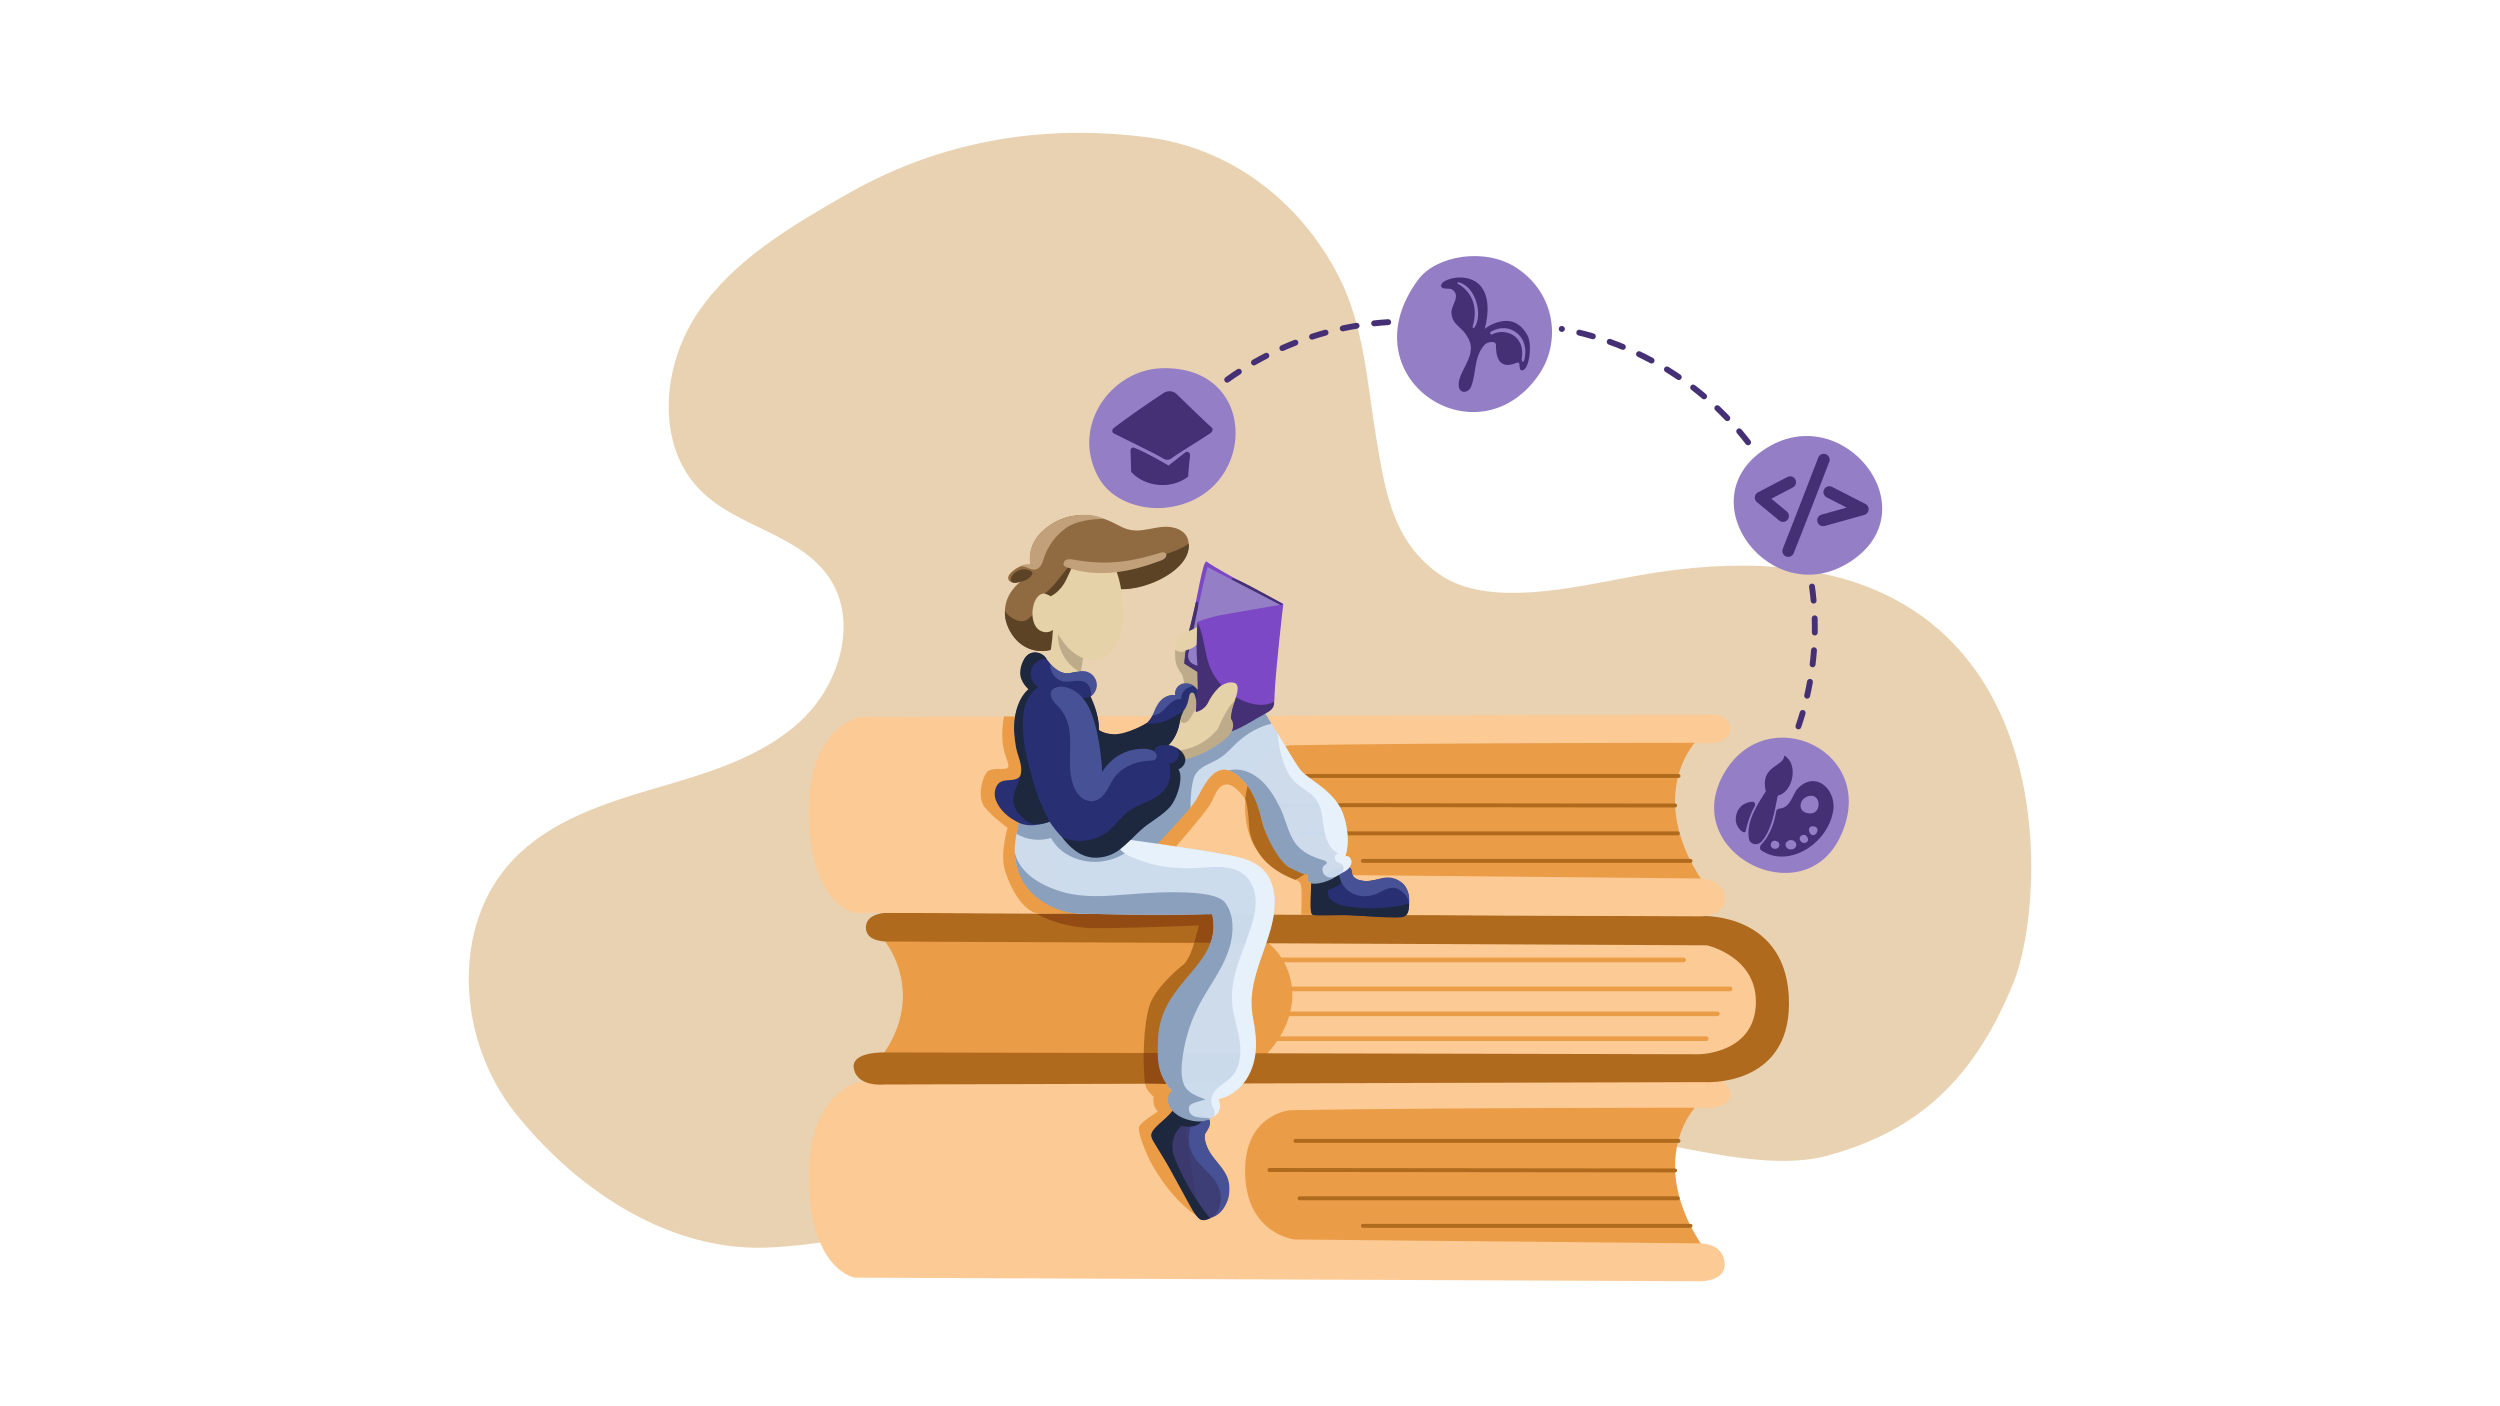 <svg width="320" height="180" viewBox="0 0 320 180" fill="none" xmlns="http://www.w3.org/2000/svg">
<g clip-path="url(#clip0_8172_24912)">
<path d="M108.221 24.959C101.125 29.039 93.774 33.353 89.228 40.172C84.681 46.991 83.909 57.095 89.737 62.85C94.445 67.5 102.273 68.382 106.052 73.817C109.974 79.457 107.468 87.7 102.416 92.347C97.364 96.995 90.489 98.962 83.909 100.89C77.329 102.818 70.475 105.032 65.727 109.992C57.596 118.486 58.559 133.133 65.867 142.348C73.175 151.563 83.9 159.08 95.624 159.68C107.349 160.28 134.767 152.484 195.84 144.708C206.739 143.32 223.383 150.84 233.974 147.909C244.067 145.116 252.212 139.542 257.759 125.684C262.546 113.722 264.733 63.575 209.156 73.754C201.564 75.144 190.366 77.941 184.105 73.415C178.331 69.24 177.338 63.169 176.171 56.127C175.004 49.084 174.608 41.717 171.354 35.367C166.449 25.794 157.561 18.953 146.918 17.575C136.275 16.198 122.414 16.799 108.221 24.959Z" fill="#E9D2B1"/>
<path d="M218.627 140.163C215.679 142.314 214.259 146.159 214.418 149.815C214.576 153.47 216.133 156.943 218.127 159.799C201.52 163.3 184.296 162.448 167.464 160.293C163.912 159.838 160.138 159.223 157.478 156.817C155.42 154.956 154.286 152.112 154.495 149.34C154.705 146.567 156.255 143.928 158.569 142.401C161.259 140.625 164.651 140.406 167.87 140.321C173.046 140.184 178.225 140.252 183.403 140.32C194.526 140.465 205.649 140.61 218.627 140.163Z" fill="#EA9C47"/>
<path d="M110.075 138.467L218.264 138.19C218.264 138.19 221.447 137.716 221.447 140.125C221.447 142.183 217.699 141.788 217.699 141.788C217.699 141.788 183.128 141.787 165.173 142.106C165.199 142.098 159.371 142.514 159.371 149.864C159.371 157.957 165.694 158.653 165.694 158.653L217.231 159.15C217.231 159.15 220.512 158.896 220.753 161.632C220.97 164.104 217.538 163.999 217.538 163.999L109.382 163.538C109.382 163.538 103.529 162.547 103.529 150.397C103.529 139.703 110.075 138.467 110.075 138.467Z" fill="#FCCA95"/>
<path d="M214.418 150.066H214.418L162.488 150.007C162.35 150.007 162.238 149.894 162.238 149.756C162.238 149.617 162.351 149.505 162.489 149.505H162.489L214.419 149.564C214.557 149.564 214.669 149.676 214.669 149.815C214.669 149.954 214.556 150.066 214.418 150.066Z" fill="#AF6A1D"/>
<path d="M214.761 153.634H166.342C166.204 153.634 166.092 153.521 166.092 153.383C166.092 153.244 166.204 153.131 166.342 153.131H214.761C214.899 153.131 215.011 153.244 215.011 153.383C215.011 153.521 214.899 153.634 214.761 153.634Z" fill="#AF6A1D"/>
<path d="M216.39 157.156H174.45C174.311 157.156 174.199 157.043 174.199 156.904C174.199 156.766 174.311 156.653 174.45 156.653H216.39C216.528 156.653 216.64 156.766 216.64 156.904C216.64 157.043 216.528 157.156 216.39 157.156Z" fill="#AF6A1D"/>
<path d="M214.851 146.284H165.823C165.684 146.284 165.572 146.172 165.572 146.033C165.572 145.894 165.684 145.782 165.823 145.782H214.851C214.99 145.782 215.102 145.894 215.102 146.033C215.102 146.172 214.99 146.284 214.851 146.284Z" fill="#AF6A1D"/>
<path d="M160.108 119.176C162.205 121.75 163.335 125.099 163.226 128.422C163.118 131.744 161.772 135.012 159.512 137.443C178.807 135.159 198.496 139.211 217.709 136.316C220.434 135.905 223.384 135.211 225.068 133.022C226.285 131.44 226.61 129.333 226.545 127.335C226.468 124.983 225.803 122.481 223.988 120.99C222.21 119.53 219.743 119.346 217.448 119.239C198.753 118.371 180.017 118.416 160.108 119.176Z" fill="#FCCA95"/>
<path d="M112.272 119.272C114.449 121.535 115.664 124.699 115.563 127.843C115.462 130.986 114.045 134.065 111.746 136.485C128.734 135.209 161.408 136.204 160.877 136.073C163.391 134.023 165.243 131.016 165.41 127.77C165.577 124.525 163.831 121.128 160.867 119.817C159.155 119.06 128.142 118.629 112.272 119.272Z" fill="#EA9C47"/>
<path d="M113.688 120.513L218.493 121.001C218.493 121.001 224.756 122.392 224.756 128.228C224.756 134.867 217.49 134.944 217.49 134.944L113.273 134.712C113.273 134.712 108.924 134.56 109.285 136.73C109.698 139.218 113.237 138.816 113.237 138.816L218.123 138.511C218.123 138.511 228.991 139.271 228.991 128.432C228.991 116.856 217.986 117.252 217.986 117.252L113.55 116.835C113.55 116.835 110.833 116.823 110.833 118.731C110.833 120.669 113.688 120.513 113.688 120.513Z" fill="#AF6A1D"/>
<path d="M221.447 126.881H162.841C162.677 126.881 162.545 126.748 162.545 126.584C162.545 126.42 162.677 126.288 162.841 126.288H221.447C221.611 126.288 221.743 126.42 221.743 126.584C221.743 126.748 221.611 126.881 221.447 126.881Z" fill="#EA9C47"/>
<path d="M219.832 130.066H162.028C161.865 130.066 161.732 129.933 161.732 129.769C161.732 129.605 161.865 129.472 162.028 129.472H219.832C219.995 129.472 220.128 129.605 220.128 129.769C220.128 129.933 219.995 130.066 219.832 130.066Z" fill="#EA9C47"/>
<path d="M218.394 133.25H161.892C161.728 133.25 161.596 133.117 161.596 132.953C161.596 132.789 161.728 132.656 161.892 132.656H218.394C218.558 132.656 218.69 132.789 218.69 132.953C218.69 133.117 218.558 133.25 218.394 133.25Z" fill="#EA9C47"/>
<path d="M215.506 123.168H161.202C161.039 123.168 160.906 123.035 160.906 122.872C160.906 122.708 161.039 122.575 161.202 122.575H215.506C215.67 122.575 215.802 122.708 215.802 122.872C215.802 123.035 215.67 123.168 215.506 123.168Z" fill="#EA9C47"/>
<path d="M218.627 93.455C215.679 95.606 214.259 99.451 214.418 103.107C214.576 106.762 216.133 110.235 218.127 113.091C201.52 116.592 184.296 115.74 167.464 113.585C163.912 113.13 160.138 112.515 157.478 110.109C155.42 108.248 154.286 105.404 154.495 102.631C154.705 99.859 156.255 97.22 158.569 95.693C161.259 93.917 164.651 93.698 167.87 93.613C173.046 93.476 178.225 93.544 183.403 93.612C194.526 93.757 205.649 93.902 218.627 93.455Z" fill="#EA9C47"/>
<path d="M110.075 91.759L218.264 91.482C218.264 91.482 221.447 91.008 221.447 93.416C221.447 95.475 217.699 95.08 217.699 95.08C217.699 95.08 183.128 95.079 165.173 95.398C165.199 95.39 159.371 95.806 159.371 103.156C159.371 111.249 165.694 111.945 165.694 111.945L217.231 112.442C217.231 112.442 220.512 112.188 220.753 114.924C220.97 117.396 217.538 117.291 217.538 117.291L109.382 116.83C109.382 116.83 103.529 115.839 103.529 103.688C103.529 92.995 110.075 91.759 110.075 91.759Z" fill="#FCCA95"/>
<path d="M214.418 103.358H214.418L162.488 103.299C162.35 103.299 162.238 103.186 162.238 103.048C162.238 102.909 162.351 102.797 162.489 102.797H162.489L214.419 102.856C214.557 102.856 214.669 102.968 214.669 103.107C214.669 103.246 214.556 103.358 214.418 103.358Z" fill="#AF6A1D"/>
<path d="M214.761 106.926H166.342C166.204 106.926 166.092 106.813 166.092 106.675C166.092 106.536 166.204 106.423 166.342 106.423H214.761C214.899 106.423 215.011 106.536 215.011 106.675C215.011 106.813 214.899 106.926 214.761 106.926Z" fill="#AF6A1D"/>
<path d="M216.39 110.448H174.45C174.311 110.448 174.199 110.335 174.199 110.196C174.199 110.058 174.311 109.945 174.45 109.945H216.39C216.528 109.945 216.64 110.058 216.64 110.196C216.64 110.335 216.528 110.448 216.39 110.448Z" fill="#AF6A1D"/>
<path d="M214.851 99.576H165.823C165.684 99.576 165.572 99.464 165.572 99.325C165.572 99.186 165.684 99.074 165.823 99.074H214.851C214.99 99.074 215.102 99.186 215.102 99.325C215.102 99.464 214.99 99.576 214.851 99.576Z" fill="#AF6A1D"/>
<path d="M128.509 91.709C128.509 91.709 128.134 93.658 128.368 95.302C128.602 96.946 129.305 97.862 129.001 98.261C128.696 98.661 126.87 98.097 126.284 98.872C125.699 99.647 125.043 102.09 126.074 103.358C127.104 104.626 128.977 105.965 128.977 105.965C128.977 105.965 127.947 109.276 128.649 111.484C129.352 113.692 130.874 116.58 132.887 116.956H138.788L136.282 115.265L129.984 91.709" fill="#EA9C47"/>
<path d="M146.561 138.716C146.561 138.716 146.678 139.268 146.983 139.667C147.287 140.066 147.685 140.395 147.685 140.395C147.685 140.395 147.545 140.654 147.685 141.288C147.826 141.922 148.2 142.274 148.2 142.274C148.2 142.274 145.976 143.66 145.789 144.247C145.601 144.834 146.588 147.567 147.592 149.296C150.495 154.299 153.515 155.802 153.515 155.802L150.776 138.657L149.629 138.681L146.561 138.716Z" fill="#EA9C47"/>
<path d="M132.746 116.98C132.746 116.98 134.877 118.389 138.951 118.765C140.998 118.954 153.468 118.459 153.468 118.459L152.859 120.667L155.856 120.808L155.739 116.322L137.757 116.956L132.746 116.98Z" fill="#924C13"/>
<path d="M152.861 120.667C152.861 120.667 152.275 122.851 151.433 123.509C150.59 124.166 147.92 126.468 147.171 128.629C146.422 130.789 146.398 134.758 146.398 134.758L148.553 134.782L155.741 120.69L152.861 120.667Z" fill="#AF6A1D"/>
<path opacity="0.902" d="M150.572 141.741C149.681 142.992 147.367 144.374 147.367 145.33C147.367 145.867 148.071 146.673 148.345 147.133C149.867 149.685 151.344 152.51 152.867 155.062C153.079 155.417 153.314 155.94 153.693 156.102C154.166 156.305 155.626 155.79 156.274 155.069C157.459 153.749 157.652 151.633 156.724 150.12C155.875 148.735 154.428 147.43 154.189 145.823C154.055 144.928 154.637 144.846 154.786 143.954C154.829 143.7 155.03 143.536 154.435 142.939C153.506 143.292 152.384 143.062 150.572 141.741Z" fill="#292F73"/>
<path d="M172.545 110.956C171.346 112.1 169.694 112.753 167.879 112.688C167.759 113.831 167.711 114.981 167.737 116.129C167.742 116.324 167.755 116.536 167.884 116.681C168.029 116.844 168.269 116.869 168.486 116.883C171.982 117.109 175.479 117.335 178.982 117.408C179.253 117.414 179.538 117.415 179.775 117.283C180.181 117.057 180.299 116.534 180.341 116.07C180.42 115.198 180.362 114.273 179.908 113.525C179.453 112.777 178.355 112.252 176.893 112.48C176.098 112.604 175.353 112.774 174.943 112.774C173.709 112.774 173.23 112.297 172.983 111.909C172.968 111.541 173.149 111.17 172.545 110.956Z" fill="#292F73"/>
<path opacity="0.949" d="M142.305 75.383C145.234 75.625 148.245 74.645 150.473 72.723C151.064 72.214 151.612 71.626 151.922 70.909C152.232 70.192 152.273 69.325 151.882 68.649C151.292 67.629 149.94 67.337 148.769 67.445C147.598 67.553 146.452 67.953 145.278 67.897C143.932 67.832 143.243 67.225 142.008 66.682C139.626 65.636 136.326 65.41 133.548 67.886C131.302 69.888 131.906 72.319 131.906 72.319C131.906 72.319 131.169 72.291 130.763 72.429C130.097 72.656 128.941 73.474 129.051 74.067C129.111 74.386 129.449 74.591 129.772 74.608C130.095 74.625 130.407 74.499 130.706 74.374C128.544 76.108 128.056 78.473 129.307 80.772C131.178 84.212 134.503 83.197 134.503 83.197" fill="#8B643B"/>
<path d="M152.165 69.593C147.843 72.545 136.981 72.349 136.793 72.551C135.98 73.425 134.778 75.34 133.299 76.286C133.57 77.97 132.789 78.502 132.254 78.598C132.026 78.802 131.762 79.178 131.398 79.367C130.49 79.84 129.2 79.083 128.63 78.23C128.546 79.44 129.083 80.683 129.839 81.631C130.595 82.578 131.738 83.213 132.943 83.317C134.457 83.447 135.946 82.757 137.115 81.784C138.284 80.811 139.191 79.567 140.127 78.366C141.063 77.166 142.146 76.108 143.497 75.415C146.88 75.528 152.458 72.907 152.165 69.593Z" fill="#5C4325"/>
<path d="M146.397 134.758C146.327 135.933 146.538 138.68 146.538 138.68L150.307 138.774L149.09 134.758" fill="#924C13"/>
<path d="M132.152 73.36C132.089 73.004 131.231 72.795 130.757 72.892C130.282 72.988 129.848 73.269 129.564 73.662C129.417 73.867 129.31 74.147 129.437 74.365C129.52 74.506 129.686 74.583 129.848 74.599C130.011 74.615 130.174 74.579 130.334 74.543C130.723 74.454 131.115 74.356 131.464 74.162C131.812 73.967 132.19 73.576 132.152 73.36Z" fill="#5C4325"/>
<path d="M141.338 66.418C139.758 66.42 137.707 66.673 136.424 67.597C135.14 68.522 134.155 69.856 133.648 71.357C133.541 71.677 133.452 72.007 133.283 72.298C133.114 72.589 132.845 72.844 132.514 72.903C132.15 72.967 131.794 72.789 131.453 72.648C131.111 72.507 130.702 72.404 130.389 72.6C130.817 72.317 131.339 72.18 131.872 72.216C131.64 70.886 132.037 69.524 133.075 68.36C134.238 67.055 135.744 66.337 137.179 66.064C138.614 65.791 140.023 65.807 141.338 66.418Z" fill="#C2A07A"/>
<path d="M154.563 142.957C154.866 143.262 155.001 143.823 154.748 144.318C154.552 144.701 154.37 144.912 154.288 145.059C154.016 145.548 154.461 147.062 155.142 147.931C155.823 148.801 156.761 149.765 157.144 150.802C157.465 151.671 157.431 152.983 157.059 153.831C156.686 154.679 156.154 155.4 155.304 155.763C155.602 155.529 156.882 153.992 155.954 151.89C155.578 151.036 154.899 150.36 154.246 149.696C153.593 149.032 152.928 148.347 152.546 147.496C151.834 145.913 152.241 144.015 153.112 142.515" fill="#475196"/>
<path d="M154.076 143.121C153.886 143.643 153.384 144.006 152.848 144.144C152.312 144.283 151.744 144.227 151.23 144.096C150.658 144.613 150.263 145.322 150.123 146.081C149.984 146.841 150.102 147.645 150.446 148.453C151.52 151.106 153.124 153.771 154.881 155.946C154.371 156.184 153.955 156.302 153.546 156.016C153.136 155.73 152.708 155.038 152.469 154.599C151.551 152.91 150.633 151.221 149.652 149.437C149.004 148.291 148.354 147.33 147.706 146.185C147.506 145.832 147.316 145.517 147.402 145.12C147.514 144.604 148.253 143.977 148.652 143.632C149.496 142.902 149.801 142.552 150.424 141.738C150.633 141.894 150.842 142.051 151.117 142.304C151.73 142.705 152.444 142.95 154.076 143.121Z" fill="#1D273D"/>
<path d="M172.107 110.863C172.451 111.483 172.27 112.297 171.819 112.843C171.368 113.388 170.697 113.705 170.021 113.911C169.95 114.176 169.965 114.464 170.101 114.87C170.714 115.67 171.79 115.929 172.787 116.064C175.331 116.411 177.938 116.294 180.382 115.648C180.324 116.234 180.374 116.967 179.776 117.283C179.064 117.66 174.934 117.24 172.954 117.158C171.256 117.088 167.932 117.315 167.846 117.027C167.471 115.782 167.905 112.249 167.905 112.249C167.905 112.249 168.574 112.285 168.852 112.268" fill="#1D273D"/>
<path d="M172.503 110.944C172.695 111.007 172.887 111.095 172.959 111.284C173.032 111.473 173.063 111.815 173.143 112.001C173.362 112.511 173.939 112.685 174.489 112.75C175.038 112.814 175.503 112.767 176.037 112.62C176.57 112.473 177.11 112.309 177.663 112.313C178.432 112.318 179.193 112.667 179.701 113.246C180.209 113.826 180.456 114.627 180.362 115.393C180.017 114.418 179.002 113.472 177.935 113.661C177.214 113.79 176.612 114.303 175.912 114.52C175.212 114.736 174.433 114.805 173.612 114.555C172.965 114.354 172.386 113.941 171.985 113.394C171.584 112.847 171.363 112.17 171.365 111.491" fill="#475196"/>
<path opacity="0.98" d="M150.243 141.871C149.103 140.961 150.053 139.725 150.053 139.725C150.053 139.725 148.54 137.981 148.415 136.356C148.255 134.272 148.677 130.959 149.62 129.096C150.74 126.881 151.991 125.736 153.404 123.698C154.818 121.659 155.825 119.34 155.149 116.952C149.852 117.26 138.048 116.941 138.048 116.941C138.048 116.941 133.684 116.474 131.556 113.59C129.82 111.237 129.408 109.01 130.462 105.322C133.762 106.468 148.065 96.715 148.065 96.478C153.783 94.882 161.394 91.253 161.759 91.231C161.836 91.227 162.606 92.253 165.858 97.744C167.181 99.977 169.297 100.048 171.394 103.181C172.634 105.033 172.687 108.243 172.179 109.66C172.436 109.66 172.779 109.814 172.825 110.319C172.874 110.855 172.303 111.634 170.487 112.446C169.646 112.822 167.744 113.23 167.556 112.518C167.463 112.167 167.453 111.95 167.453 111.95C167.453 111.95 165.915 111.726 165.046 110.956C162.245 108.472 162.093 106.011 161.196 103.42C160.835 102.378 160.146 101.155 159.578 100.209C159.01 99.263 157.148 98.376 156.388 98.561C154.324 99.061 155.632 99.838 151.171 104.906C150.238 105.966 148.059 108.151 148.059 108.151C148.059 108.151 157.772 108.827 160.873 110.956C166.341 114.709 160.415 123.003 160.014 127.407C159.838 129.335 160.694 130.674 160.696 132.61C160.698 134.546 160.398 136.92 159.296 138.395C157.925 140.231 155.86 140.661 155.86 140.661C155.86 140.661 156.873 142.042 154.889 143.198C153.871 143.791 151.187 142.626 150.243 141.871Z" fill="#CCDCEE"/>
<path d="M162.741 92.62C161.081 93.045 159.639 93.865 158.375 95.025C157.642 95.698 156.998 96.48 156.162 97.018C155.059 97.727 153.59 98.052 152.967 99.208C152.346 100.362 152.385 103.46 152.385 103.46C152.385 103.46 149.748 106.688 148.058 108.151C147.939 108.255 143.771 107.675 143.771 107.675C143.771 107.675 148.649 103.72 149.792 100.875C150.275 99.674 150.499 98.367 151.126 97.235C151.874 95.886 153.129 94.903 154.38 94.003C155.783 92.994 157.225 92.041 158.703 91.145C159.093 90.909 159.5 90.672 159.952 90.614C160.404 90.557 161.7 90.911 161.7 90.911" fill="#8AA0BC"/>
<path d="M157.227 98.637C158.675 98.236 160.076 98.763 161.23 99.729C162.384 100.694 163.171 102.025 163.843 103.373C164.514 104.722 164.871 106.58 165.723 107.822C166.576 109.063 167.973 109.7 169.419 110.11C169.617 110.167 169.875 110.298 169.814 110.496C169.779 110.609 169.652 110.66 169.554 110.726C169.132 111.011 169.213 111.72 169.604 112.047C169.996 112.375 170.355 112.361 170.859 112.284C170.143 112.785 168.552 113.284 167.801 113.067C167.109 112.868 167.383 111.997 167.383 111.997C167.383 111.997 166.314 111.829 165.465 111.349C164.095 110.469 163.135 109.293 162.483 107.797C161.623 105.821 161.168 103.557 160.531 102.093C159.831 100.486 158.517 99.052 157.227 98.637Z" fill="#8AA0BC"/>
<path d="M130.115 106.734C131.421 107.51 133.071 107.705 134.523 107.262C135.108 108.318 136.034 109.179 137.247 109.71C139.672 110.811 142.711 110.387 144.744 108.664C143.05 107.564 140.856 107.592 139.035 106.719C138.2 106.319 137.466 105.74 136.68 105.25C135.893 104.761 135.016 104.351 134.091 104.353C132.864 104.355 131.723 105.237 130.535 104.934C130.43 105.307 130.325 105.57 130.115 106.734Z" fill="#8AA0BC"/>
<path d="M129.891 109.109C130.505 111.83 133.36 113.42 136.037 114.179C138.713 114.938 141.556 114.716 144.328 114.487C153.109 113.763 156.028 114.555 156.778 115.496C157.771 116.741 157.905 118.505 157.655 120.079C157.405 121.653 156.719 123.125 155.928 124.508C155.138 125.891 154.235 127.209 153.497 128.62C152.288 130.93 151.532 133.476 151.285 136.073C151.173 137.248 151.187 138.89 152.181 139.673C152.907 140.247 153.456 140.395 154.315 140.738C153.467 140.963 152.225 141.224 152.181 141.738C152.04 143.376 154.171 142.966 154.945 143.165C153.878 143.808 152.592 143.522 151.69 143.211C150.341 142.746 149.292 141.67 149.541 140.389C149.606 140.055 149.754 139.7 150.053 139.725C148.083 137.371 148.107 135.736 148.233 132.917C148.569 125.405 156.566 123.616 155.155 117.034C145.836 117.206 137.948 116.928 137.948 116.928C137.948 116.928 135.043 116.957 132.326 114.537C130.459 112.875 129.891 110.496 129.891 109.109Z" fill="#8AA0BC"/>
<path d="M143.38 107.335C147.459 107.87 152.301 108.59 155.935 109.22C158.164 109.606 160.659 109.939 162.049 111.73C162.709 112.582 163.035 113.658 163.123 114.733C163.497 119.302 160.094 123.92 160.206 128.503C160.256 130.559 160.84 132.053 160.762 134.109C160.655 136.952 159.173 139.898 155.971 140.698C156.283 141.472 156.312 142.433 155.274 142.945C155.508 142.777 155.509 142.366 155.423 142.09C155.338 141.814 155.17 141.569 155.088 141.291C154.876 140.566 155.307 139.799 155.858 139.284C156.41 138.77 157.091 138.405 157.612 137.859C158.756 136.658 158.916 134.811 158.666 133.169C158.416 131.527 157.825 129.941 157.705 128.285C157.46 124.897 159.18 121.727 160.185 118.484C160.521 117.398 160.781 116.269 160.718 115.133C160.656 113.998 160.238 112.846 159.396 112.085C158.608 111.374 157.53 111.066 156.473 110.989C155.416 110.912 154.357 111.042 153.299 111.095C148.253 111.348 145.877 110.09 144.889 109.714C143.774 109.29 142.47 108.263 143.38 107.335Z" fill="#E7F1FC"/>
<path d="M163.514 93.851C163.571 94.313 163.929 98.709 166.059 100.386C166.861 101.016 167.821 101.48 168.431 102.298C169.209 103.34 169.263 104.73 169.457 106.017C169.651 107.304 170.147 108.725 171.34 109.236C171.118 109.254 170.918 109.43 170.871 109.649C170.824 109.867 170.869 110.196 171.122 110.322C171.426 110.473 171.777 110.56 171.931 110.863C172.085 111.165 171.837 111.706 171.837 111.706C171.837 111.706 172.48 111.388 172.689 111.086C172.898 110.785 173.077 110.438 172.958 110.091C172.839 109.745 172.548 109.479 172.202 109.596C172.795 107.894 172.469 105.81 171.909 104.183C170.97 101.454 168.083 100.125 166.729 98.854C166.112 98.276 164.466 95.397 163.514 93.851Z" fill="#E7F1FC"/>
<path d="M137.139 72.768C137.099 72.89 136.646 73.846 136.475 74.202C135.696 75.828 134.481 76.323 134.481 76.323C134.481 76.323 133.848 75.919 133.488 75.98C132.115 76.213 131.606 79.47 132.898 80.557C133.418 80.995 134.259 81.072 134.767 80.619C134.713 82.009 134.509 83.376 134.11 85.373C134.621 85.764 135.154 86.137 135.743 86.396C138.064 87.417 138.233 86.769 138.263 86.558C138.342 85.998 138.513 84.844 138.629 84.24C139.598 84.717 140.812 84.522 141.696 83.901C142.579 83.279 143.155 82.287 143.446 81.245C143.738 80.203 143.767 79.106 143.734 78.024C143.68 76.278 143.462 74.514 142.818 72.891C141.074 73.146 139.285 73.076 137.139 72.768Z" fill="#E5D2A8"/>
<path d="M138.353 86.048C136.562 85.188 135.364 83.215 135.424 81.224C135.737 81.664 136.051 82.103 136.43 82.583C137.374 83.779 138.628 84.24 138.628 84.24C138.628 84.24 138.531 84.942 138.353 86.048Z" fill="#BEAB8A"/>
<path d="M148.747 70.692C144.108 72.147 141.173 72.289 137.388 71.638C137.089 71.586 136.77 71.531 136.491 71.651C136.212 71.77 136.021 72.144 136.201 72.39C136.285 72.504 136.424 72.561 136.556 72.611C138.469 73.322 140.558 73.484 142.588 73.276C144.617 73.067 146.596 72.498 148.508 71.785C148.777 71.685 149.055 71.558 149.204 71.313C149.545 70.75 148.883 70.65 148.747 70.692Z" fill="#C2A07A"/>
<path opacity="0.98" d="M151.469 84.94C151.759 83.134 151.966 81.577 152.514 79.601C153.175 77.028 153.978 71.538 154.448 71.884C156.303 73.248 164.258 77.317 164.258 77.317C164.258 77.317 163.247 86.02 163.147 88.937C163.133 89.342 163.165 90.139 162.773 90.707C162.44 91.188 158.147 93.141 157.084 93.547C154.801 94.744 155.001 93.582 152.486 94.14C152.844 90.856 153.331 86.151 153.227 86.03" fill="#7946C6"/>
<path d="M153.271 79.596C152.992 82.988 152.99 91.232 152.99 91.232C152.99 91.232 156.943 93.301 157.656 93.613C159.144 93.076 160.503 92.121 161.901 91.379C162.212 91.213 162.526 91.039 162.766 90.781C163.006 90.522 163.096 90.294 163.096 89.815C162.098 90.386 160.844 90.291 159.75 89.937C157.485 89.202 155.595 87.382 154.772 85.14C154.169 83.499 154.17 81.508 153.271 79.596Z" fill="#453075"/>
<path d="M153.555 85.676C153.203 82.635 152.086 84.563 152.243 83.775C152.677 81.599 153.285 79.622 153.376 77.403C153.397 76.881 153.208 77.084 153.068 77.062C152.509 79.679 151.746 82.343 151.188 84.96C152.007 85.423 153.664 86.614 153.555 85.676Z" fill="#453075"/>
<path d="M157.726 74.022C156.989 74.911 159.66 75.28 160.816 76.028C161.43 76.211 161.947 76.621 162.5 76.947C163.053 77.272 163.842 77.564 164.257 77.317C162.088 76.118 157.916 73.793 157.726 74.022Z" fill="#453075"/>
<path d="M163.854 77.414C161.224 77.871 158.594 78.327 155.963 78.784C156.043 78.772 156.122 78.76 156.201 78.749C155.203 78.945 154.222 79.228 153.273 79.596C153.105 81.568 153.102 83.259 153.276 85.231C152.686 85.011 152.31 84.872 152.12 84.27C152.012 83.928 152.101 83.688 152.177 83.337C152.983 79.608 153.6 76.277 154.57 72.588" fill="#947EC6"/>
<path d="M153.262 88.279C153.281 87.817 153.237 87.536 153.243 86.988C153.239 86.671 153.235 86.353 153.226 86.03C152.955 85.848 151.468 84.94 151.468 84.94L151.733 83.275C151.733 83.275 151.842 83.217 152.37 83.055C152.581 82.991 153.003 82.697 153.148 82.549C153.197 82.046 153.201 80.584 153.224 80.261C153.122 80.33 152.58 80.622 152.324 80.71C151.698 80.927 151.021 81.183 150.68 81.753C150.415 82.196 150.408 82.741 150.408 83.257C150.409 83.915 150.413 84.593 150.662 85.202C150.86 85.683 151.199 86.093 151.415 86.565C151.632 87.038 151.703 87.639 151.378 88.045" fill="#E5D2A8"/>
<path d="M150.408 83.176C150.408 84.049 150.395 84.79 150.733 85.461C150.931 85.853 151.306 86.348 151.306 86.348C151.306 86.348 151.7 87.466 151.523 87.868C152.099 87.83 152.775 87.968 153.261 88.279C153.308 87.886 153.213 86.693 153.253 86.028C152.562 85.584 152.311 85.439 151.571 84.938C151.624 84.281 151.648 83.819 151.744 83.26C151.444 83.534 150.883 83.496 150.408 83.176Z" fill="#BEAB8A"/>
<path d="M153.063 91.142L153.077 91.138C153.704 91.007 154.267 90.596 154.584 90.038C154.912 89.324 155.362 88.673 155.964 88.052C156.525 87.541 157.36 87.156 158.094 87.439C158.31 87.522 158.435 87.885 158.425 88.132C158.372 89.462 157.444 90.584 157.533 91.913C157.557 92.278 157.665 92.636 157.67 93.003C157.676 93.37 157.55 93.773 157.255 94.093C155.454 95.849 153.082 97.007 150.593 97.344C150.135 96.723 149.503 96.231 148.789 95.939L148.802 95.881C149.135 95.639 149.439 95.356 149.805 94.91C150.026 94.511 150.246 94.112 150.537 93.689C150.45 92.268 151.637 91.085 151.899 89.685C151.944 89.441 151.963 89.185 152.079 88.966C152.195 88.746 152.447 88.572 152.685 88.644C152.94 88.721 153.01 89.033 153.05 89.297C153.145 89.921 153.063 91.142 153.063 91.142Z" fill="#E5D2A8"/>
<path d="M151.035 92.251C151.156 92.464 151.418 92.585 151.69 92.511C151.931 92.444 152.124 92.261 152.269 92.056C152.413 91.851 152.518 91.621 152.649 91.408C152.779 91.195 152.915 91.018 153.082 90.817C153.126 90.272 153.152 89.696 153.018 89.163C152.952 88.901 152.865 88.593 152.608 88.512C152.332 88.425 152.048 88.665 151.947 88.936C151.846 89.208 151.865 89.508 151.82 89.794C151.695 90.577 151.092 91.226 151.035 92.251Z" fill="#BEAB8A"/>
<path d="M150.355 96.09C152.457 96.049 154.515 94.989 155.872 93.305C156.507 91.943 157.016 90.708 158.071 89.639C157.849 90.265 157.574 91.057 157.553 91.994C157.923 92.43 157.91 93.1 157.658 93.613C157.405 94.127 156.957 94.515 156.501 94.859C154.762 96.172 152.717 97.076 150.577 97.478C150.567 97.224 150.557 96.97 150.355 96.09Z" fill="#BEAB8A"/>
<path d="M150.947 92.678C150.608 94.484 149.554 95.371 149.554 95.371C149.554 95.371 150.519 95.407 151.042 96.184C151.997 97.607 150.819 98.453 150.819 98.453C150.819 98.453 151.426 100.77 150.04 102.545C148.594 104.588 148.112 104.349 145.698 106.512C143.678 108.323 141.558 109.672 138.447 108.876C136.372 108.346 134.346 105.18 134.346 105.18C134.346 105.18 132.115 106.088 130.475 105.338C129.156 104.735 127.97 103.752 127.456 102.392C127.171 101.639 127.341 100.529 128.03 100.115C128.615 99.763 129.44 99.953 130.077 99.708C130.807 99.427 130.897 98.711 130.819 97.93C130.742 97.149 130.192 95.681 130.031 94.913C129.566 92.689 129.879 90.2 131.655 88.217C131.315 87.898 130.989 86.858 130.873 86.223C130.744 85.512 130.805 85.117 131.076 84.447C131.347 83.776 132.012 83.482 132.728 83.569C133.193 83.625 133.588 83.938 133.902 84.287C134.494 84.944 134.977 86.04 136.576 86.203C136.977 86.244 138.54 85.538 139.763 86.57C141.074 87.675 139.593 89.187 139.593 89.187C139.593 89.187 140.021 90.31 140.227 90.919C140.738 92.434 140.644 93.474 140.644 93.474C140.644 93.474 142.405 94.515 144.211 93.901C147.906 92.645 146.995 91.604 148.811 89.782C149.721 88.869 150.501 88.994 150.501 88.994C150.501 88.994 150.444 88.046 151.128 87.727C152.54 87.069 153.262 88.279 153.262 88.279C153.262 88.279 153.198 88.817 153.077 89.54C153.077 89.54 152.95 88.676 152.668 88.654C152.073 88.607 152.345 89.286 151.848 90.411C151.591 90.992 151.269 90.957 150.947 92.678Z" fill="#292F73"/>
<path d="M138.252 89.266C139.811 92.088 140.981 95.629 141.076 98.854C141.665 97.717 143.01 96.655 144.212 96.219C145.413 95.783 146.572 95.725 147.75 96.221C147.74 95.854 148.084 95.571 148.43 95.453C148.776 95.335 149.555 95.371 149.555 95.371C149.555 95.371 150.738 94.402 151.035 92.251C151.121 91.632 151.469 91.037 151.469 91.037C151.469 91.037 151.057 91.274 150.17 91.801C148.177 92.986 146.806 92.532 146.806 92.532C146.806 92.532 144.245 94.072 142.505 93.977C141.286 93.911 140.791 93.539 140.65 93.397C140.723 91.291 139.594 89.186 139.594 89.186C139.594 89.186 138.814 89.447 138.252 89.266Z" fill="#1D273D"/>
<path d="M135.963 107.199C137.712 107.955 140.125 107.706 141.651 106.563C142.752 105.738 143.515 104.519 144.64 103.727C145.581 103.065 146.716 102.743 147.72 102.18C148.723 101.617 149.654 100.668 149.766 99.46C149.832 98.874 149.796 98.276 149.661 97.702C150.146 97.745 150.641 97.427 150.806 96.967C150.97 96.506 150.867 95.926 150.465 95.65C151.066 95.933 151.562 96.419 151.707 97.069C151.852 97.719 151.257 98.378 150.82 98.453C151.499 99.367 150.826 101.783 149.991 102.99C149.112 104.262 146.878 105.388 146.015 106.233C145.194 107.036 144.284 107.987 143.384 108.7C142.479 109.416 141.323 109.807 140.17 109.785C139.018 109.764 137.608 109.327 135.963 107.199Z" fill="#1D273D"/>
<path d="M135.794 87.889C135.459 87.889 134.782 88.027 134.582 88.462C134.459 88.731 134.483 89.053 134.597 89.327C134.711 89.601 134.876 89.861 135.211 90.18C136.09 91.016 136.666 92.134 136.859 93.333C137.053 94.532 136.97 95.755 136.947 96.97C136.924 98.184 136.967 99.426 137.394 100.563C137.603 101.117 137.91 101.648 138.361 102.031C138.812 102.414 139.422 102.634 140.004 102.53C140.74 102.398 141.299 101.791 141.691 101.152C142.082 100.514 142.37 99.804 142.862 99.239C143.954 97.983 145.728 97.348 147.471 97.349C147.763 97.349 148.042 97.144 148.064 96.852C148.086 96.56 147.897 96.283 147.651 96.125C147.404 95.968 146.407 95.576 144.556 96.104C142.131 96.795 141.075 98.854 141.075 98.854C141.075 98.854 140.925 94.401 139.681 91.232C138.469 88.142 136.342 87.889 135.794 87.889Z" fill="#475196"/>
<path d="M134.435 84.98C134.319 86.027 135.141 87.089 136.181 87.237C136.671 87.306 137.166 87.197 137.658 87.152C138.151 87.107 138.687 87.14 139.077 87.445C139.564 87.828 139.68 88.462 139.686 89.083C140.239 88.666 140.511 87.965 140.354 87.289C140.197 86.614 139.617 86.057 138.937 85.928C138.458 85.837 137.966 85.945 137.489 86.049C137.012 86.153 136.651 86.243 136.175 86.138C135.698 86.033 135.109 85.677 134.435 84.98Z" fill="#475196"/>
<path d="M147.545 91.544C148.032 91.553 148.438 91.321 148.803 90.998C149.169 90.676 149.476 90.289 149.851 89.977C150.225 89.664 150.697 89.423 151.181 89.472C151.161 88.571 151.901 87.869 152.798 87.804C152.49 87.495 151.683 87.33 151.164 87.575C150.645 87.821 150.286 88.429 150.427 88.987C149.738 88.841 149.016 89.18 148.535 89.696C148.055 90.212 147.822 90.848 147.545 91.544Z" fill="#475196"/>
<path d="M133.962 84.355C133.091 84.279 132.273 84.851 132.014 85.688C131.755 86.525 132.146 87.517 132.906 87.95C131.797 88.607 131.207 89.908 131.022 91.188C130.746 93.1 131.064 95.611 131.564 97.478C132.313 100.276 132.635 101.941 134.346 105.18C134.274 105.174 132.451 105.94 131.309 105.022C130.612 104.462 129.897 103.703 129.732 102.824C129.475 101.448 130.574 100.18 130.706 98.787C130.808 97.703 130.236 96.684 130.043 95.613C129.04 90.055 131.656 88.217 131.656 88.217C131.656 88.217 130.539 87.339 130.586 86.048C130.615 85.259 130.928 84.406 131.506 83.87C132.254 83.176 133.533 83.514 133.962 84.355Z" fill="#1D273D"/>
<path d="M148.201 107.985L150.543 108.337C150.543 108.337 153.821 104.556 154.687 103.287C155.553 102.019 155.67 100.657 156.865 100.422C158.002 100.198 159.37 102.254 159.37 102.254L159.674 100.61C159.674 100.61 157.895 98.026 156.185 98.59C154.476 99.154 153.704 101.549 152.861 102.747C152.018 103.945 148.201 107.985 148.201 107.985Z" fill="#EA9C47"/>
<path d="M167.072 111.93L165.855 112.635C165.855 112.635 162.717 111.625 161.195 109.276C159.674 106.928 159.955 105.941 159.767 104.203C159.58 102.465 159.369 102.254 159.369 102.254L159.674 100.61C159.674 100.61 160.797 101.925 161.43 104.767C161.973 107.208 163.864 110.464 165.106 111.085C166.288 111.675 167.013 111.972 167.072 111.93Z" fill="#AF6A1D"/>
<path d="M165.855 112.635C165.855 112.635 166.394 112.705 166.534 113.363C166.675 114.02 166.558 117.074 166.558 117.074L168.01 117.113C168.01 117.113 167.749 117.017 167.739 116.129C167.729 115.242 167.828 113.075 167.828 113.075C167.828 113.075 167.541 113.016 167.401 112.664C167.26 112.312 167.453 111.95 167.453 111.95L166.991 111.93L165.855 112.635Z" fill="#EA9C47"/>
<path d="M223.758 56.995C223.645 56.995 223.533 56.945 223.459 56.849C223.097 56.378 222.717 55.909 222.33 55.454C222.195 55.295 222.214 55.056 222.372 54.921C222.531 54.785 222.769 54.804 222.904 54.963C223.298 55.428 223.686 55.906 224.056 56.386C224.183 56.551 224.153 56.789 223.988 56.916C223.919 56.97 223.838 56.995 223.758 56.995ZM221.099 53.905C221 53.905 220.901 53.866 220.827 53.789C220.417 53.361 219.989 52.935 219.556 52.523C219.404 52.379 219.398 52.14 219.541 51.988C219.685 51.837 219.923 51.83 220.074 51.974C220.516 52.394 220.952 52.828 221.371 53.265C221.515 53.415 221.51 53.655 221.36 53.8C221.287 53.87 221.193 53.905 221.099 53.905ZM218.128 51.115C218.042 51.115 217.956 51.086 217.885 51.026C217.431 50.642 216.961 50.263 216.489 49.899C216.323 49.772 216.292 49.535 216.419 49.369C216.545 49.204 216.782 49.172 216.947 49.299C217.429 49.669 217.908 50.056 218.371 50.447C218.53 50.582 218.551 50.821 218.417 50.98C218.342 51.069 218.235 51.115 218.128 51.115ZM214.884 48.649C214.811 48.649 214.738 48.628 214.673 48.584C214.18 48.248 213.674 47.92 213.168 47.608C212.99 47.498 212.935 47.265 213.044 47.087C213.153 46.909 213.386 46.854 213.563 46.963C214.079 47.282 214.595 47.616 215.096 47.958C215.269 48.076 215.313 48.311 215.196 48.484C215.123 48.591 215.005 48.649 214.884 48.649ZM211.405 46.531C211.345 46.531 211.284 46.516 211.227 46.486C210.702 46.202 210.164 45.927 209.63 45.669C209.443 45.579 209.364 45.353 209.454 45.165C209.544 44.977 209.769 44.897 209.957 44.988C210.502 45.251 211.049 45.53 211.585 45.82C211.768 45.919 211.836 46.148 211.738 46.332C211.669 46.459 211.54 46.531 211.405 46.531ZM207.728 44.782C207.68 44.782 207.632 44.773 207.585 44.753C207.034 44.526 206.472 44.308 205.913 44.107C205.717 44.036 205.615 43.82 205.685 43.623C205.756 43.427 205.971 43.325 206.167 43.395C206.737 43.6 207.311 43.822 207.872 44.054C208.064 44.134 208.156 44.355 208.077 44.548C208.017 44.694 207.876 44.782 207.728 44.782ZM203.89 43.426C203.855 43.426 203.819 43.421 203.783 43.41C203.212 43.242 202.63 43.085 202.053 42.945C201.851 42.895 201.727 42.691 201.776 42.488C201.825 42.285 202.029 42.16 202.231 42.21C202.819 42.353 203.413 42.513 203.996 42.685C204.196 42.744 204.31 42.954 204.251 43.154C204.203 43.319 204.053 43.426 203.89 43.426ZM199.93 42.486C199.908 42.486 199.885 42.484 199.862 42.48L199.83 42.474C199.625 42.438 199.487 42.242 199.523 42.036C199.559 41.831 199.756 41.693 199.96 41.729L199.998 41.736C200.203 41.773 200.338 41.971 200.301 42.176C200.267 42.358 200.109 42.486 199.93 42.486Z" fill="#453075"/>
<path d="M154.498 51.008C154.392 51.008 154.286 50.964 154.212 50.876C154.076 50.718 154.095 50.479 154.253 50.343C154.511 50.121 154.778 49.899 155.045 49.682C155.206 49.55 155.444 49.575 155.575 49.737C155.706 49.9 155.681 50.138 155.519 50.269C155.258 50.482 154.997 50.7 154.743 50.918C154.672 50.979 154.585 51.008 154.498 51.008ZM157.08 48.978C156.963 48.978 156.847 48.923 156.774 48.82C156.652 48.65 156.691 48.414 156.86 48.292C157.353 47.938 157.86 47.59 158.369 47.259C158.543 47.145 158.777 47.195 158.89 47.37C159.004 47.545 158.954 47.779 158.78 47.893C158.281 48.218 157.783 48.559 157.3 48.907C157.233 48.955 157.157 48.978 157.08 48.978ZM160.506 46.774C160.375 46.774 160.248 46.705 160.178 46.583C160.075 46.402 160.138 46.171 160.319 46.067C160.844 45.767 161.384 45.473 161.925 45.195C162.111 45.1 162.338 45.174 162.433 45.36C162.528 45.546 162.454 45.773 162.269 45.869C161.738 46.141 161.208 46.429 160.692 46.724C160.634 46.758 160.569 46.774 160.506 46.774ZM164.139 44.934C163.994 44.934 163.856 44.85 163.794 44.709C163.71 44.518 163.796 44.294 163.987 44.21C164.541 43.964 165.109 43.728 165.673 43.507C165.868 43.431 166.086 43.528 166.161 43.723C166.237 43.917 166.141 44.136 165.947 44.212C165.393 44.428 164.836 44.66 164.291 44.902C164.242 44.924 164.19 44.934 164.139 44.934ZM167.94 43.475C167.781 43.475 167.633 43.374 167.581 43.214C167.517 43.016 167.625 42.802 167.823 42.738C168.4 42.55 168.988 42.372 169.573 42.211C169.773 42.155 169.981 42.273 170.036 42.475C170.092 42.676 169.974 42.884 169.773 42.94C169.2 43.098 168.622 43.272 168.056 43.457C168.018 43.469 167.978 43.475 167.94 43.475ZM171.869 42.413C171.695 42.413 171.539 42.292 171.501 42.115C171.457 41.91 171.587 41.709 171.79 41.665C172.384 41.537 172.988 41.422 173.585 41.322C173.79 41.286 173.984 41.426 174.019 41.632C174.053 41.838 173.914 42.033 173.709 42.068C173.124 42.166 172.532 42.279 171.949 42.405C171.922 42.411 171.895 42.413 171.869 42.413ZM175.887 41.764C175.697 41.764 175.533 41.62 175.513 41.426C175.49 41.219 175.64 41.032 175.847 41.01C176.451 40.945 177.063 40.893 177.668 40.857C177.877 40.846 178.054 41.003 178.067 41.212C178.079 41.42 177.921 41.599 177.713 41.612C177.12 41.648 176.519 41.698 175.928 41.762C175.914 41.764 175.9 41.764 175.887 41.764Z" fill="#453075"/>
<path d="M228.668 97.142C228.614 97.142 228.56 97.131 228.508 97.106C228.32 97.018 228.238 96.793 228.327 96.603C228.579 96.064 228.822 95.511 229.048 94.959C229.128 94.766 229.348 94.674 229.54 94.753C229.733 94.833 229.825 95.054 229.745 95.247C229.514 95.81 229.267 96.374 229.009 96.925C228.945 97.062 228.809 97.142 228.668 97.142ZM230.195 93.359C230.155 93.359 230.113 93.352 230.073 93.338C229.876 93.27 229.771 93.055 229.839 92.857C230.032 92.293 230.215 91.717 230.381 91.145C230.439 90.944 230.647 90.829 230.848 90.888C231.048 90.946 231.163 91.156 231.105 91.356C230.935 91.94 230.749 92.528 230.552 93.103C230.498 93.26 230.352 93.359 230.195 93.359ZM231.313 89.433C231.285 89.433 231.257 89.43 231.228 89.424C231.025 89.377 230.899 89.174 230.945 88.971C231.079 88.388 231.2 87.796 231.305 87.21C231.342 87.004 231.538 86.867 231.743 86.905C231.948 86.942 232.084 87.139 232.047 87.344C231.939 87.942 231.816 88.546 231.68 89.14C231.64 89.315 231.485 89.433 231.313 89.433ZM232.014 85.412C231.999 85.412 231.984 85.411 231.968 85.409C231.762 85.384 231.614 85.196 231.64 84.988C231.711 84.398 231.77 83.796 231.814 83.2C231.83 82.991 232.012 82.837 232.218 82.851C232.426 82.866 232.582 83.048 232.566 83.256C232.521 83.864 232.461 84.478 232.388 85.08C232.365 85.272 232.202 85.412 232.014 85.412ZM232.292 81.34C232.29 81.34 232.288 81.34 232.286 81.34C232.078 81.336 231.912 81.164 231.915 80.956C231.919 80.752 231.92 80.548 231.92 80.344C231.92 79.951 231.914 79.552 231.902 79.158C231.895 78.95 232.059 78.775 232.267 78.769C232.271 78.769 232.275 78.769 232.279 78.769C232.482 78.769 232.649 78.93 232.655 79.135C232.668 79.536 232.674 79.943 232.674 80.344C232.674 80.552 232.673 80.76 232.669 80.968C232.666 81.174 232.498 81.34 232.292 81.34ZM232.141 77.26C231.948 77.26 231.784 77.113 231.766 76.916C231.712 76.321 231.643 75.72 231.562 75.131C231.533 74.924 231.677 74.734 231.883 74.705C232.091 74.677 232.28 74.82 232.308 75.027C232.392 75.628 232.462 76.241 232.517 76.848C232.536 77.056 232.383 77.24 232.176 77.259C232.164 77.26 232.152 77.26 232.141 77.26Z" fill="#453075"/>
<path d="M220.625 99.074C214.932 109.189 230.77 117.127 235.535 107.141C240.766 96.174 226.085 89.373 220.625 99.074Z" fill="#947EC6"/>
<path d="M225.705 57.617C216.018 64.25 226.807 78.329 236.784 71.929C247.252 65.214 235.737 50.747 225.705 57.617Z" fill="#947EC6"/>
<path d="M181.547 35.774C172.301 48.198 188.906 59.343 196.885 48.091C199.909 43.827 199.103 37.614 194.184 34.328C190.096 31.596 183.82 32.72 181.547 35.774Z" fill="#947EC6"/>
<path d="M148.668 47.136C142.264 47.345 137.056 54.455 140.539 60.986C142.289 64.268 146.236 65.239 148.961 65.003C160.929 63.968 161.62 46.715 148.668 47.136Z" fill="#947EC6"/>
<path d="M228.384 96.712C228.372 98.156 225.239 97.954 226.018 101.301C224.895 103.056 223.467 105.237 223.865 107.371C224.007 108.137 224.996 108.286 225.496 107.705C226.836 106.149 227.141 103.817 227.548 101.846C229.512 101.426 230.265 97.755 228.384 96.712Z" fill="#453075"/>
<path d="M223.464 106.323C223.68 105.286 224.076 104.12 224.605 103.188C224.726 102.975 224.613 102.602 224.302 102.622C222.813 102.714 222.138 103.878 222.175 104.949C222.213 106.02 223.386 106.977 223.464 106.323Z" fill="#453075"/>
<path d="M195.545 42.982C193.594 39.295 190.032 42.092 190.032 42.092C190.032 42.092 191.43 37.694 188.861 36.041C187.084 34.897 184.228 35.873 184.469 36.653C184.616 37.125 185.463 36.824 185.82 37.035C187.09 37.788 185.722 39.079 185.783 40.022C185.896 41.767 187.184 41.662 188.041 43.507C189.037 45.651 186.529 47.611 186.715 49.417C186.82 50.436 187.974 50.353 188.319 49.451C189.005 47.658 188.626 45.711 190.024 44.133C190.359 43.756 191.494 43.533 191.485 44.198C191.47 45.313 191.676 47.475 194.109 46.444C194.786 46.138 194.257 47.354 194.776 47.404C195.742 47.497 196.154 44.134 195.545 42.982ZM188.701 41.951C188.617 42.058 188.449 42.022 188.515 41.734C189.175 39.506 188.555 37.424 186.605 36.323C186.463 36.201 186.552 36.082 186.729 36.143C188.918 36.667 189.863 40.403 188.701 41.951ZM195.07 46.191C194.983 46.446 194.752 46.221 194.769 45.995C195.339 42.905 192.588 41.922 190.979 42.808C190.773 42.866 190.646 42.592 190.825 42.474C193.224 41.006 195.992 43.166 195.07 46.191Z" fill="#453075"/>
<path d="M233.357 67.354C233.027 67.354 232.724 67.135 232.631 66.8C232.52 66.398 232.754 65.981 233.156 65.869L236.369 64.972L233.814 63.664C233.443 63.475 233.296 63.019 233.485 62.647C233.674 62.275 234.128 62.127 234.499 62.317L238.778 64.507C239.055 64.649 239.216 64.946 239.185 65.257C239.154 65.567 238.937 65.826 238.637 65.909L233.56 67.326C233.492 67.345 233.424 67.354 233.357 67.354Z" fill="#453075"/>
<path d="M228.225 66.807C228.057 66.807 227.887 66.751 227.747 66.635L224.89 64.277C224.695 64.115 224.593 63.866 224.619 63.614C224.646 63.361 224.796 63.139 225.021 63.022L228.794 61.051C229.164 60.858 229.619 61.002 229.811 61.373C230.004 61.743 229.86 62.2 229.491 62.392L226.729 63.835L228.705 65.467C229.027 65.732 229.073 66.209 228.808 66.531C228.659 66.713 228.443 66.807 228.225 66.807Z" fill="#453075"/>
<path d="M228.895 71.282C228.801 71.282 228.707 71.264 228.615 71.227C228.228 71.072 228.04 70.632 228.195 70.244C229.728 66.399 232.707 58.649 232.737 58.571C232.887 58.181 233.323 57.987 233.712 58.137C234.1 58.288 234.294 58.725 234.144 59.115C234.114 59.193 231.132 66.952 229.595 70.806C229.477 71.102 229.194 71.282 228.895 71.282Z" fill="#453075"/>
<path d="M149.576 59.589L151.698 57.918C151.969 57.704 152.364 57.922 152.327 58.266C152.217 59.316 152.058 60.9 152.09 60.999C149.981 62.659 146.607 62.391 144.796 60.408C144.779 60.323 144.739 58.554 144.705 57.656C144.696 57.4 144.948 57.217 145.187 57.308C146.72 57.888 149.576 59.589 149.576 59.589Z" fill="#453075"/>
<path d="M155.072 54.698C154.871 54.59 150.518 50.358 150.518 50.358C150.518 50.358 149.801 49.739 148.889 50.336C147.253 51.406 143.986 53.647 142.514 54.837C142.296 55.014 142.329 55.356 142.579 55.485C144.001 56.218 147.874 58.063 148.934 58.717C149.26 58.917 149.674 58.893 149.974 58.657C150.716 58.073 153.699 56.28 154.889 55.474C155.485 55.071 155.072 54.698 155.072 54.698Z" fill="#453075"/>
<path d="M230.024 101.028C230.009 101.044 229.995 101.062 229.982 101.081C229.35 101.98 229.154 103.253 227.94 103.474C227.719 103.514 227.406 103.494 227.337 103.928C226.889 106.73 225.506 108.031 225.504 108.032C225.27 108.237 225.179 108.67 225.437 108.844C228.794 111.11 233.625 108.219 234.559 104.225C234.563 104.211 234.564 104.196 234.568 104.182C235.355 101.233 232.394 98.392 230.024 101.028ZM226.857 108.549C226.469 108.322 226.685 107.522 227.208 107.619C228.259 107.813 227.641 109.009 226.857 108.549ZM229.903 108.303C229.763 108.763 229.01 108.891 228.688 108.486C228.443 108.176 228.514 107.863 228.866 107.628C229.323 107.323 230.081 107.716 229.903 108.303ZM230.507 107.695C230.003 107.071 230.895 106.63 231.216 107C231.85 107.731 230.911 108.194 230.507 107.695ZM231.98 106.887C231.438 106.759 231.282 105.596 232.212 105.783C233.002 105.942 232.566 107.026 231.98 106.887ZM231.725 104.119C229.914 104.11 230.206 102.046 231.703 101.863C233.094 101.694 233.179 104.125 231.725 104.119Z" fill="#453075"/>
</g>
<defs>
<clipPath id="clip0_8172_24912">
<rect width="200" height="147" fill="white" transform="translate(60 17)"/>
</clipPath>
</defs>
</svg>
